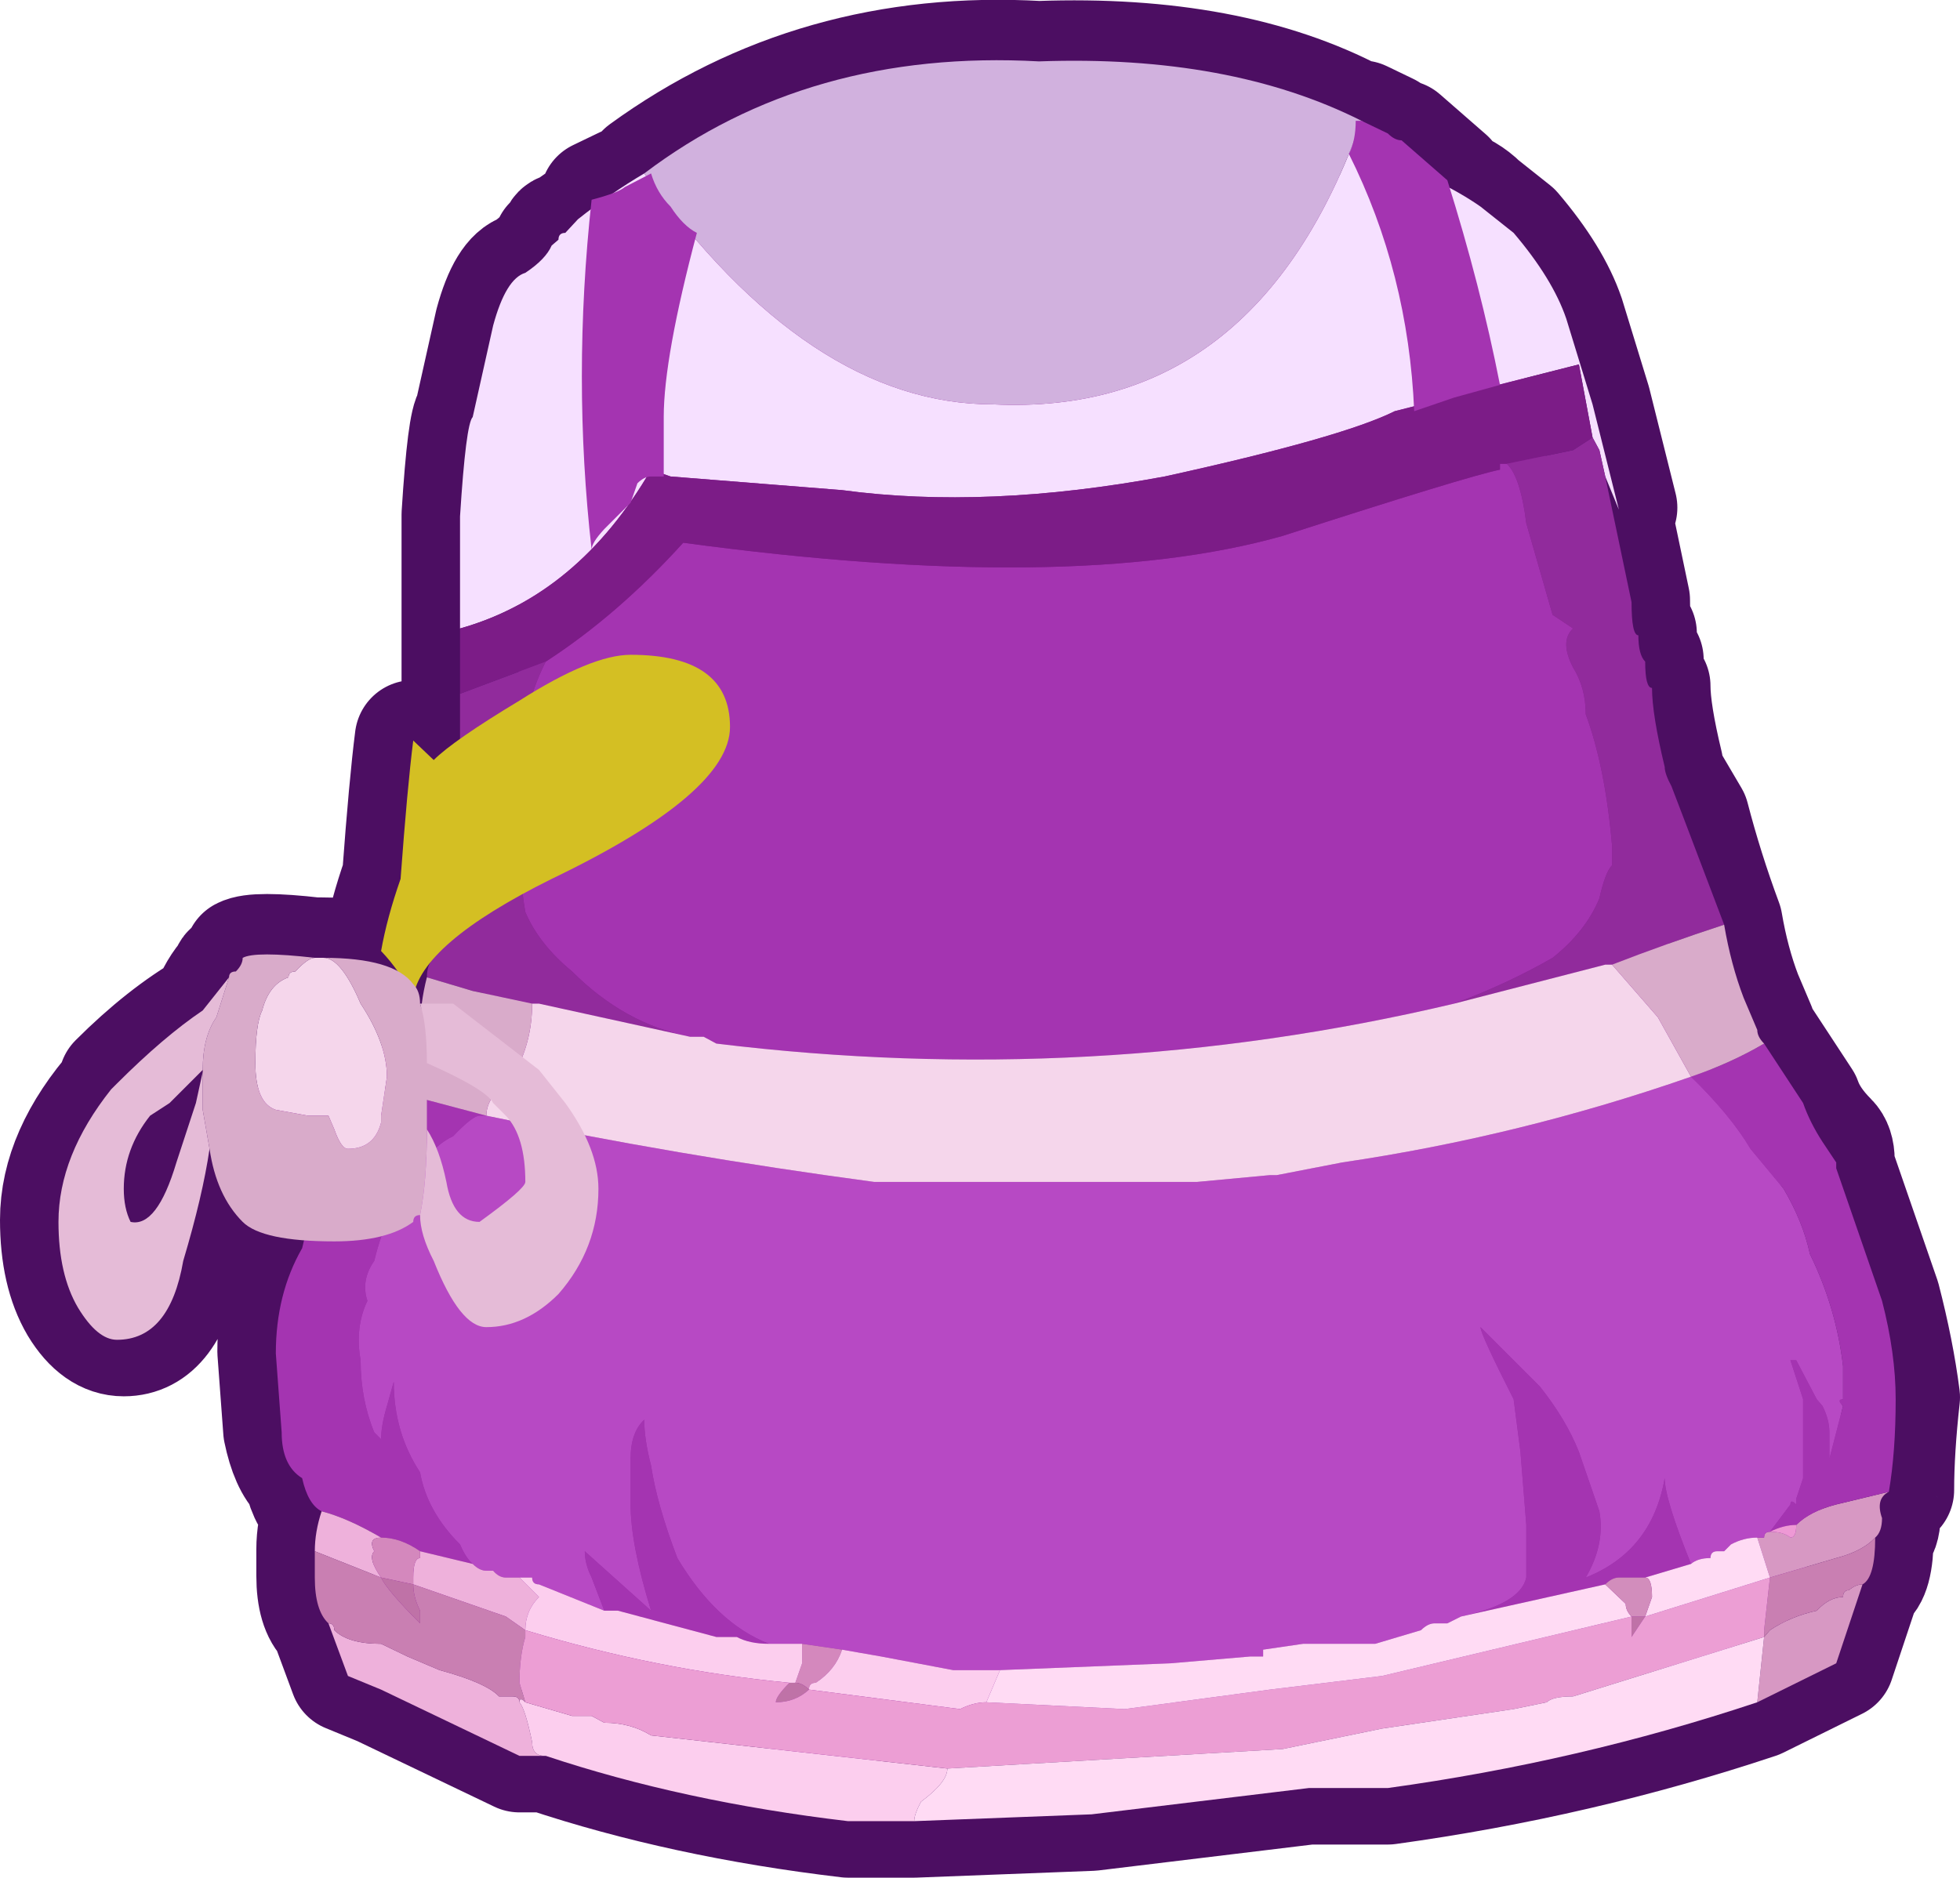 <?xml version="1.0" encoding="UTF-8" standalone="no"?>
<svg xmlns:xlink="http://www.w3.org/1999/xlink" height="96.35px" width="100.55px" xmlns="http://www.w3.org/2000/svg">
  <g transform="matrix(1.0, 0.0, 0.0, 1.0, 15.0, -11.7)">
    <path d="M81.55 89.5 Q81.55 90.2 81.2 90.5 81.2 92.55 80.55 92.9 L79.2 96.95 75.15 98.95 Q66.0 102.0 56.2 103.35 L52.15 103.35 41.0 104.7 31.9 105.05 28.5 105.05 Q20.05 104.05 13.0 101.7 L11.65 101.7 4.55 98.3 2.85 97.6 1.85 94.9 Q1.15 94.25 1.15 92.55 L1.15 91.2 Q1.15 90.2 1.5 89.15 0.8 88.8 0.5 87.45 -0.2 86.8 -0.55 85.1 L-0.85 81.05 Q-0.85 78.0 0.5 75.65 L0.5 75.3 Q-1.9 74.95 -2.55 74.3 -3.9 72.95 -4.25 70.55 -4.6 72.95 -5.6 76.3 -6.3 80.35 -8.65 80.35 -10.0 80.35 -11.0 78.7 -12.0 77.0 -12.0 74.3 -12.0 70.9 -9.0 67.5 L-9.0 67.2 Q-6.6 64.8 -4.25 63.45 -3.9 62.45 -3.25 61.75 -3.25 61.45 -2.9 61.45 -2.55 61.1 -2.55 60.75 -1.9 60.4 1.15 60.75 L1.5 60.75 Q4.2 60.75 5.55 61.45 L4.55 60.4 Q4.85 58.7 5.55 56.7 5.9 51.95 6.2 49.6 L7.25 50.6 8.6 49.25 8.6 47.2 8.6 44.85 8.6 43.85 8.6 40.1 8.6 38.1 Q8.9 33.35 9.25 33.0 L10.3 28.3 Q10.95 25.9 11.95 25.6 13.0 24.9 13.3 24.2 L13.65 23.9 Q13.65 23.55 14.0 23.55 L15.0 22.85 15.7 22.2 15.7 21.85 17.05 21.2 17.35 21.2 18.05 20.5 Q26.85 14.1 38.3 14.75 48.1 14.4 54.55 17.8 L54.85 17.8 56.2 18.45 Q56.55 18.8 56.9 18.8 L59.25 20.85 59.25 21.2 Q60.25 21.5 60.95 22.2 L62.65 23.55 Q64.65 25.9 65.35 27.95 L66.7 32.35 68.05 37.75 67.35 36.05 68.7 42.5 Q68.7 44.2 69.05 44.2 69.05 45.2 69.4 45.55 69.4 46.9 69.75 46.9 69.75 48.25 70.4 50.95 70.4 51.3 70.75 51.95 L71.75 53.65 Q72.45 56.35 73.45 59.05 73.8 61.1 74.45 62.8 L75.15 64.45 Q75.15 64.8 75.5 65.15 L77.5 68.2 Q77.85 69.2 78.85 70.2 79.2 70.55 79.2 71.25 L79.2 71.55 81.55 78.35 Q82.25 81.05 82.55 83.4 82.25 86.1 82.25 88.15 81.2 88.5 81.55 89.5 M7.0 61.25 L6.2 62.1 Q6.55 62.45 6.55 63.1 6.55 62.45 6.9 61.75 L7.0 61.25 7.25 61.1 7.0 61.25 M-4.95 68.2 L-4.6 66.5 -6.3 68.2 -7.3 68.85 Q-8.65 70.55 -8.65 72.6 -8.65 73.6 -8.3 74.3 -6.95 74.6 -5.95 71.25 L-4.95 68.2" fill="#8b1a98" fill-rule="evenodd" stroke="none"/>
    <path d="M81.55 89.5 Q81.55 90.2 81.2 90.5 81.2 92.55 80.55 92.9 L79.2 96.95 75.15 98.95 Q66.0 102.0 56.2 103.35 L52.15 103.35 41.0 104.7 31.9 105.05 28.5 105.05 Q20.05 104.05 13.0 101.7 L11.65 101.7 4.55 98.3 2.85 97.6 1.85 94.9 Q1.15 94.25 1.15 92.55 L1.15 91.2 Q1.15 90.2 1.5 89.15 0.8 88.8 0.5 87.45 -0.2 86.8 -0.55 85.1 L-0.85 81.05 Q-0.85 78.0 0.5 75.65 L0.5 75.3 Q-1.9 74.95 -2.55 74.3 -3.9 72.95 -4.25 70.55 -4.6 72.95 -5.6 76.3 -6.3 80.35 -8.65 80.35 -10.0 80.35 -11.0 78.7 -12.0 77.0 -12.0 74.3 -12.0 70.9 -9.0 67.5 L-9.0 67.2 Q-6.6 64.8 -4.25 63.45 -3.9 62.45 -3.25 61.75 -3.25 61.45 -2.9 61.45 -2.55 61.1 -2.55 60.75 -1.9 60.4 1.15 60.75 L1.5 60.75 Q4.2 60.75 5.55 61.45 L4.55 60.4 Q4.85 58.7 5.55 56.7 5.9 51.95 6.2 49.6 L7.25 50.6 8.6 49.25 8.6 47.2 8.6 44.85 8.6 43.85 8.6 40.1 8.6 38.1 Q8.9 33.35 9.25 33.0 L10.3 28.3 Q10.95 25.9 11.95 25.6 13.0 24.9 13.3 24.2 L13.65 23.9 Q13.65 23.55 14.0 23.55 L15.0 22.85 15.7 22.2 15.7 21.85 17.05 21.2 17.35 21.2 18.05 20.5 Q26.85 14.1 38.3 14.75 48.1 14.4 54.55 17.8 L54.85 17.8 56.2 18.45 Q56.55 18.8 56.9 18.8 L59.25 20.85 59.25 21.2 Q60.25 21.5 60.95 22.2 L62.65 23.55 Q64.65 25.9 65.35 27.95 L66.7 32.35 68.05 37.75 67.35 36.05 68.7 42.5 Q68.7 44.2 69.05 44.2 69.05 45.2 69.4 45.55 69.4 46.9 69.75 46.9 69.75 48.25 70.4 50.95 70.4 51.3 70.75 51.95 L71.75 53.65 Q72.45 56.35 73.45 59.05 73.8 61.1 74.45 62.8 L75.15 64.45 Q75.15 64.8 75.5 65.15 L77.5 68.2 Q77.85 69.2 78.85 70.2 79.2 70.55 79.2 71.25 L79.2 71.55 81.55 78.35 Q82.25 81.05 82.55 83.4 82.25 86.1 82.25 88.15 81.2 88.5 81.55 89.5 M7.0 61.25 L6.2 62.1 Q6.55 62.45 6.55 63.1 6.55 62.45 6.9 61.75 L7.0 61.25 7.25 61.1 M-4.95 68.2 L-4.6 66.5 -6.3 68.2 -7.3 68.85 Q-8.65 70.55 -8.65 72.6 -8.65 73.6 -8.3 74.3 -6.95 74.6 -5.95 71.25 L-4.95 68.2" fill="none" stroke="#4c0e62" stroke-linecap="round" stroke-linejoin="round" stroke-width="6.0"/>
    <path d="M81.9 88.25 Q81.2 88.6 81.55 89.6 81.55 90.3 81.2 90.6 80.55 91.3 79.2 91.65 L75.8 92.65 75.15 90.6 75.5 90.6 Q75.5 90.3 75.8 90.3 76.5 90.3 76.85 90.6 77.15 90.6 77.15 89.95 77.85 89.25 79.2 88.9 L81.9 88.25 M80.55 93.0 L79.2 97.05 75.15 99.05 75.5 95.7 75.8 95.35 Q76.85 94.65 78.2 94.35 78.85 93.65 79.55 93.65 79.55 93.3 79.85 93.3 80.2 93.0 80.55 93.0" fill="#d798c3" fill-rule="evenodd" stroke="none"/>
    <path d="M75.5 65.25 L77.5 68.3 Q77.85 69.3 78.5 70.3 L79.2 71.35 79.2 71.65 81.55 78.45 Q82.25 81.15 82.25 83.5 82.25 86.2 81.9 88.25 L79.2 88.9 Q77.85 89.25 77.15 89.95 76.5 89.95 75.8 90.3 L76.85 88.9 Q76.85 88.6 77.15 88.9 L77.15 88.6 77.5 87.55 77.5 86.2 77.5 83.85 77.5 83.5 76.85 81.5 77.15 81.5 78.2 83.5 78.5 83.85 Q78.85 84.55 78.85 85.2 L78.85 85.9 78.85 86.55 79.55 83.85 Q79.2 83.5 79.55 83.5 L79.55 81.8 Q79.2 78.8 77.85 76.05 77.5 74.4 76.5 72.7 L74.8 70.65 Q73.8 68.95 71.75 66.95 73.8 66.25 75.5 65.25 M1.5 89.25 Q0.8 88.9 0.5 87.55 -0.55 86.9 -0.55 85.2 L-0.85 81.15 Q-0.85 78.1 0.5 75.75 L1.15 73.05 2.85 70.0 3.2 69.65 Q4.55 66.95 4.85 67.3 4.55 67.6 4.85 67.6 L9.95 68.95 9.6 68.95 Q9.25 68.95 8.25 70.0 6.9 70.65 6.2 72.35 4.85 73.7 4.2 76.4 3.5 77.4 3.85 78.45 3.2 79.8 3.5 81.5 3.5 83.5 4.2 85.2 L4.55 85.55 Q4.55 84.85 4.85 83.85 L5.2 82.6 Q5.2 85.2 6.55 87.25 6.9 89.25 8.6 90.95 8.9 91.65 9.25 91.95 L6.55 91.3 Q5.55 90.6 4.55 90.6 2.85 89.6 1.5 89.25 M13.0 45.65 Q16.7 43.25 20.05 39.55 40.0 42.25 50.8 39.2 60.25 36.15 61.95 35.8 L61.95 35.5 62.3 35.5 Q63.0 36.15 63.3 38.55 L64.65 43.25 65.7 43.95 Q65.0 44.6 65.7 45.95 66.35 47.0 66.35 48.35 67.35 51.05 67.7 55.1 L67.7 56.1 Q67.35 56.45 67.05 57.8 66.35 59.5 64.65 60.85 62.3 62.2 59.6 63.2 41.0 67.6 21.75 65.25 L21.1 64.9 20.4 64.9 Q17.05 64.25 14.35 61.55 12.65 60.15 11.95 58.5 11.65 56.8 11.95 56.8 11.3 51.7 11.95 48.7 12.3 47.0 13.0 45.65 M16.0 94.35 L15.35 92.65 Q15.0 91.95 15.0 91.3 L18.4 94.35 Q17.35 90.95 17.35 88.9 L17.35 86.9 17.35 86.55 Q17.35 85.2 18.05 84.55 18.05 85.55 18.4 86.9 18.7 88.9 19.75 91.65 21.75 95.0 24.45 96.05 23.45 96.05 22.8 95.7 L21.75 95.7 16.7 94.35 16.0 94.35 M59.95 94.65 Q63.0 94.0 63.3 92.65 L63.3 89.95 63.0 86.2 62.65 83.5 Q60.95 80.15 60.95 79.8 L64.0 82.85 Q65.35 84.55 66.0 86.2 L67.05 89.25 Q67.35 90.95 66.35 92.65 69.75 91.3 70.4 87.55 70.4 88.6 71.75 91.95 L69.4 92.65 68.7 92.65 68.05 92.65 Q67.7 92.65 67.35 93.0 L59.95 94.65" fill="#a434b1" fill-rule="evenodd" stroke="none"/>
    <path d="M8.6 43.95 L8.6 40.2 8.6 38.2 Q8.9 33.45 9.25 33.1 L10.3 28.4 Q10.95 26.0 11.95 25.7 13.0 25.0 13.3 24.3 L13.65 24.0 Q13.65 23.65 14.0 23.65 L14.65 22.95 Q16.35 21.6 18.05 20.6 26.5 32.45 35.95 32.45 49.45 33.1 54.85 17.9 L58.6 20.95 Q59.95 21.6 60.95 22.3 L62.65 23.65 Q64.65 26.0 65.35 28.05 L66.7 32.45 68.05 37.85 67.35 36.15 67.05 34.8 66.7 34.15 66.0 30.4 56.55 32.8 Q53.85 34.15 44.75 36.15 35.6 37.85 28.2 36.85 L19.4 36.15 18.4 35.8 Q14.65 42.25 8.6 43.95" fill="#f6e0ff" fill-rule="evenodd" stroke="none"/>
    <path d="M8.6 47.3 L8.6 44.95 8.6 43.95 Q14.65 42.25 18.4 35.8 L19.4 36.15 28.2 36.85 Q35.6 37.85 44.75 36.15 53.85 34.15 56.55 32.8 L66.0 30.4 66.7 34.15 65.7 34.8 62.3 35.5 61.95 35.5 61.95 35.8 Q60.25 36.15 50.8 39.2 40.0 42.25 20.05 39.55 16.7 43.25 13.0 45.65 L8.6 47.3" fill="#7c1c87" fill-rule="evenodd" stroke="none"/>
    <path d="M6.9 61.85 Q6.9 61.2 7.25 60.85 6.9 60.5 7.25 60.5 L7.25 59.85 7.55 58.5 7.25 58.5 Q7.55 58.15 7.9 58.15 7.9 57.15 8.25 56.1 7.9 55.8 8.25 55.45 L8.25 55.1 8.25 52.4 8.25 51.4 Q8.25 50.7 8.6 50.35 8.25 49.7 8.6 49.7 L8.6 47.3 13.0 45.65 Q12.3 47.0 11.95 48.7 11.3 51.7 11.95 56.8 11.65 56.8 11.95 58.5 12.65 60.15 14.35 61.55 17.05 64.25 20.4 64.9 L12.65 63.2 12.3 63.2 9.25 62.55 6.9 61.85 M67.35 36.15 L68.7 42.6 Q68.7 44.3 69.05 44.3 69.05 45.3 69.4 45.65 69.4 47.0 69.75 47.0 69.75 48.35 70.4 51.05 70.4 51.4 70.75 52.05 L71.4 53.75 73.45 59.15 Q70.4 60.15 67.7 61.2 L67.35 61.2 59.6 63.2 Q62.3 62.2 64.65 60.85 66.35 59.5 67.05 57.8 67.35 56.45 67.7 56.1 L67.7 55.1 Q67.35 51.05 66.35 48.35 66.35 47.0 65.7 45.95 65.0 44.6 65.7 43.95 L64.65 43.25 63.3 38.55 Q63.0 36.15 62.3 35.5 L65.7 34.8 66.7 34.15 67.05 34.8 67.35 36.15" fill="#912b9c" fill-rule="evenodd" stroke="none"/>
    <path d="M18.05 20.6 Q26.5 14.2 38.3 14.85 48.1 14.5 54.85 17.9 49.45 33.1 35.95 32.45 26.5 32.45 18.05 20.6" fill="#d1b1de" fill-rule="evenodd" stroke="none"/>
    <path d="M71.75 66.95 Q73.8 68.95 74.8 70.65 L76.5 72.7 Q77.5 74.4 77.85 76.05 79.2 78.8 79.55 81.8 L79.55 83.5 Q79.2 83.5 79.55 83.85 L78.85 86.55 78.85 85.9 78.85 85.2 Q78.85 84.55 78.5 83.85 L78.2 83.5 77.15 81.5 76.85 81.5 77.5 83.5 77.5 83.85 77.5 86.2 77.5 87.55 77.15 88.6 77.15 88.9 Q76.85 88.6 76.85 88.9 L75.8 90.3 Q75.5 90.3 75.5 90.6 L75.15 90.6 Q74.45 90.6 73.8 90.95 L73.45 91.3 73.1 91.3 Q72.75 91.3 72.75 91.65 72.1 91.65 71.75 91.95 70.4 88.6 70.4 87.55 69.75 91.3 66.35 92.65 67.35 90.95 67.05 89.25 L66.0 86.2 Q65.35 84.55 64.0 82.85 L60.95 79.8 Q60.95 80.15 62.65 83.5 L63.0 86.2 63.3 89.95 63.3 92.65 Q63.0 94.0 59.95 94.65 L59.25 95.0 58.6 95.0 Q58.25 95.0 57.9 95.35 L55.55 96.05 52.15 96.05 51.85 96.05 49.8 96.35 49.8 96.7 49.15 96.7 45.05 97.05 36.3 97.4 35.95 97.4 33.9 97.4 30.2 96.7 28.2 96.35 26.15 96.05 24.45 96.05 Q21.75 95.0 19.75 91.65 18.7 88.9 18.4 86.9 18.05 85.55 18.05 84.55 17.35 85.2 17.35 86.55 L17.35 86.9 17.35 88.9 Q17.35 90.95 18.4 94.35 L15.0 91.3 Q15.0 91.95 15.35 92.65 L16.0 94.35 12.65 93.0 Q12.3 93.0 12.3 92.65 L11.65 92.65 10.95 92.65 Q10.6 92.65 10.3 92.3 L9.95 92.3 Q9.6 92.3 9.25 91.95 8.9 91.65 8.6 90.95 6.9 89.25 6.55 87.25 5.2 85.2 5.2 82.6 L4.85 83.85 Q4.55 84.85 4.55 85.55 L4.2 85.2 Q3.5 83.5 3.5 81.5 3.2 79.8 3.85 78.45 3.5 77.4 4.2 76.4 4.85 73.7 6.2 72.35 6.9 70.65 8.25 70.0 9.25 68.95 9.6 68.95 L9.95 68.95 Q19.75 71.0 29.85 72.35 L32.9 72.35 33.9 72.35 34.6 72.35 35.6 72.35 37.3 72.35 41.0 72.35 44.4 72.35 46.4 72.35 50.15 72.0 50.5 72.0 53.85 71.35 Q63.0 70.0 71.75 66.95" fill="#b749c4" fill-rule="evenodd" stroke="none"/>
    <path d="M20.4 64.9 L21.1 64.9 21.75 65.25 Q41.0 67.6 59.6 63.2 L67.35 61.2 67.7 61.2 70.05 63.9 71.75 66.95 Q63.0 70.0 53.85 71.35 L50.5 72.0 50.15 72.0 46.4 72.35 44.4 72.35 41.0 72.35 37.3 72.35 35.6 72.35 34.6 72.35 33.9 72.35 32.9 72.35 29.85 72.35 Q19.75 71.0 9.95 68.95 9.95 67.95 11.3 66.95 12.3 65.25 12.3 63.2 L12.65 63.2 20.4 64.9" fill="#f5d6eb" fill-rule="evenodd" stroke="none"/>
    <path d="M4.85 67.6 Q5.55 67.6 5.9 66.6 5.9 65.6 6.2 65.25 L6.2 64.9 6.55 64.55 Q6.55 63.2 6.9 61.85 L9.25 62.55 12.3 63.2 Q12.3 65.25 11.3 66.95 9.95 67.95 9.95 68.95 L4.85 67.6 M73.45 59.15 Q73.8 61.2 74.45 62.9 L75.15 64.55 Q75.15 64.9 75.5 65.25 73.8 66.25 71.75 66.95 L70.05 63.9 67.7 61.2 Q70.4 60.15 73.45 59.15" fill="#d9abca" fill-rule="evenodd" stroke="none"/>
    <path d="M12.95 101.8 L11.65 101.8 4.55 98.4 2.85 97.7 1.85 95.0 Q2.15 95.0 2.15 95.35 2.85 96.05 4.55 96.05 L5.9 96.7 7.55 97.4 Q9.95 98.05 10.6 98.75 L11.3 98.75 Q11.65 98.75 11.65 99.05 11.95 99.4 12.3 101.1 12.3 101.8 12.95 101.8 M1.15 91.3 Q1.15 90.3 1.5 89.25 2.85 89.6 4.55 90.6 3.85 90.6 4.2 91.3 3.85 91.65 4.55 92.65 L1.15 91.3 M9.25 91.95 Q9.6 92.3 9.95 92.3 L10.3 92.3 Q10.6 92.65 10.95 92.65 L11.65 92.65 12.65 93.65 Q11.95 94.35 11.95 95.35 L10.95 94.65 6.2 93.0 6.2 92.65 Q6.2 91.65 6.55 91.65 L6.55 91.3 9.25 91.95" fill="#eeb1db" fill-rule="evenodd" stroke="none"/>
    <path d="M26.15 96.05 L28.2 96.35 Q27.85 97.4 26.85 98.05 26.5 98.05 26.5 98.4 26.15 98.05 25.8 98.05 L26.15 97.05 26.15 96.05 M6.55 91.3 L6.55 91.65 Q6.2 91.65 6.2 92.65 L6.2 93.0 4.55 92.65 Q3.85 91.65 4.2 91.3 3.85 90.6 4.55 90.6 5.55 90.6 6.55 91.3" fill="#d488bd" fill-rule="evenodd" stroke="none"/>
    <path d="M81.2 90.6 Q81.2 92.65 80.55 93.0 80.2 93.0 79.85 93.3 79.55 93.3 79.55 93.65 78.85 93.65 78.2 94.35 76.85 94.65 75.8 95.35 L75.5 95.7 75.5 95.35 75.8 92.65 79.2 91.65 Q80.55 91.3 81.2 90.6 M1.85 95.0 Q1.15 94.35 1.15 92.65 L1.15 91.3 4.55 92.65 Q4.85 93.3 6.55 95.0 L6.55 94.35 Q6.2 93.65 6.2 93.0 L10.95 94.65 11.95 95.35 11.95 95.7 Q11.65 96.7 11.65 98.05 L11.95 99.05 Q11.65 98.75 11.65 99.05 11.65 98.75 11.3 98.75 L10.6 98.75 Q9.95 98.05 7.55 97.4 L5.9 96.7 4.55 96.05 Q2.85 96.05 2.15 95.35 2.15 95.0 1.85 95.0" fill="#c97fb2" fill-rule="evenodd" stroke="none"/>
    <path d="M4.55 92.65 L6.2 93.0 Q6.2 93.65 6.55 94.35 L6.55 95.0 Q4.85 93.3 4.55 92.65 M69.4 94.65 L68.7 95.7 68.7 94.65 69.4 94.65 M26.5 98.4 Q25.8 99.05 24.8 99.05 24.8 98.75 25.5 98.05 L25.8 98.05 Q26.15 98.05 26.5 98.4" fill="#bf72a7" fill-rule="evenodd" stroke="none"/>
    <path d="M31.9 105.15 L28.5 105.15 Q20.05 104.15 13.0 101.8 L12.95 101.8 Q12.3 101.8 12.3 101.1 11.95 99.4 11.65 99.05 11.65 98.75 11.95 99.05 L14.35 99.75 15.35 99.75 16.0 100.1 Q17.35 100.1 18.4 100.75 L33.6 102.45 Q33.6 103.15 32.25 104.15 31.9 104.8 31.9 105.15 M11.65 92.65 L12.3 92.65 Q12.3 93.0 12.65 93.0 L16.0 94.35 16.7 94.35 21.75 95.7 22.8 95.7 Q23.45 96.05 24.45 96.05 L26.15 96.05 26.15 97.05 25.8 98.05 25.5 98.05 Q18.7 97.4 11.95 95.35 11.95 94.35 12.65 93.65 L11.65 92.65 M28.2 96.35 L30.2 96.7 33.9 97.4 35.95 97.4 36.3 97.4 35.6 99.05 Q34.95 99.05 34.25 99.4 L26.5 98.4 Q26.5 98.05 26.85 98.05 27.85 97.4 28.2 96.35" fill="#fcceee" fill-rule="evenodd" stroke="none"/>
    <path d="M11.95 99.05 L11.65 98.05 Q11.65 96.7 11.95 95.7 L11.95 95.35 Q18.7 97.4 25.5 98.05 24.8 98.75 24.8 99.05 25.8 99.05 26.5 98.4 L34.25 99.4 Q34.95 99.05 35.6 99.05 L42.7 99.4 50.15 98.4 55.9 97.7 68.7 94.65 68.7 95.7 69.4 94.65 75.8 92.65 75.5 95.35 75.5 95.7 65.7 98.75 Q64.65 98.75 64.35 99.05 L62.65 99.4 55.9 100.4 50.8 101.45 33.6 102.45 18.4 100.75 Q17.35 100.1 16.0 100.1 L15.35 99.75 14.35 99.75 11.95 99.05" fill="#ec9ed4" fill-rule="evenodd" stroke="none"/>
    <path d="M75.15 99.05 Q66.0 102.1 56.2 103.45 L52.15 103.45 41.0 104.8 31.9 105.15 Q31.9 104.8 32.25 104.15 33.6 103.15 33.6 102.45 L50.8 101.45 55.9 100.4 62.65 99.4 64.35 99.05 Q64.65 98.75 65.7 98.75 L75.5 95.7 75.15 99.05 M36.3 97.4 L45.05 97.05 49.15 96.7 49.8 96.7 49.8 96.35 51.85 96.05 52.15 96.05 55.55 96.05 57.9 95.35 Q58.25 95.0 58.6 95.0 L59.25 95.0 59.95 94.65 67.35 93.0 68.4 94.0 Q68.4 94.35 68.7 94.65 L55.9 97.7 50.15 98.4 42.7 99.4 35.6 99.05 36.3 97.4 M71.75 91.95 Q72.1 91.65 72.75 91.65 72.75 91.3 73.1 91.3 L73.45 91.3 73.8 90.95 Q74.45 90.6 75.15 90.6 L75.8 92.65 69.4 94.65 69.75 93.65 Q69.75 92.65 69.4 92.65 L71.75 91.95" fill="#ffdbf4" fill-rule="evenodd" stroke="none"/>
    <path d="M67.35 93.0 Q67.7 92.65 68.05 92.65 L68.7 92.65 69.4 92.65 Q69.75 92.65 69.75 93.65 L69.4 94.65 68.7 94.65 Q68.4 94.35 68.4 94.0 L67.35 93.0" fill="#d28dbc" fill-rule="evenodd" stroke="none"/>
    <path d="M75.8 90.3 Q76.5 89.95 77.15 89.95 77.15 90.6 76.85 90.6 76.5 90.3 75.8 90.3" fill="#ee99d5" fill-rule="evenodd" stroke="none"/>
    <path d="M17.35 45.3 Q22.45 45.3 22.45 49.0 22.45 52.4 13.3 56.8 6.55 60.15 6.2 62.9 5.55 61.55 4.55 60.5 4.85 58.8 5.55 56.8 5.9 52.05 6.2 49.7 L7.25 50.7 Q8.25 49.7 11.65 47.65 15.35 45.3 17.35 45.3" fill="#d4bf23" fill-rule="evenodd" stroke="none"/>
    <path d="M1.6 60.85 Q2.5 60.85 3.5 63.2 4.85 65.25 4.85 66.95 L4.55 68.95 4.55 69.3 Q4.2 70.65 2.85 70.65 2.5 70.65 2.15 69.65 L1.85 68.95 0.8 68.95 -0.85 68.65 Q-1.9 68.3 -1.9 66.25 -1.9 64.25 -1.55 63.55 -1.2 62.2 -0.2 61.85 -0.2 61.55 0.15 61.55 0.8 60.85 1.15 60.85 L1.6 60.85" fill="#f5d6eb" fill-rule="evenodd" stroke="none"/>
    <path d="M1.15 60.85 Q0.8 60.85 0.15 61.55 -0.2 61.55 -0.2 61.85 -1.2 62.2 -1.55 63.55 -1.9 64.25 -1.9 66.25 -1.9 68.3 -0.85 68.65 L0.8 68.95 1.85 68.95 2.15 69.65 Q2.5 70.65 2.85 70.65 4.2 70.65 4.55 69.3 L4.55 68.95 4.85 66.95 Q4.85 65.25 3.5 63.2 2.5 60.85 1.6 60.85 5.2 60.85 6.2 62.2 6.55 62.55 6.55 63.2 6.9 64.25 6.9 66.25 L6.9 68.95 6.9 69.65 Q6.9 72.35 6.55 74.05 6.2 74.05 6.2 74.4 4.85 75.4 2.15 75.4 -1.55 75.4 -2.55 74.4 -3.9 73.05 -4.25 70.65 L-4.6 68.65 -4.6 67.3 -4.6 66.7 -4.6 66.6 Q-4.6 64.9 -3.9 63.9 L-3.25 61.85 Q-3.25 61.55 -2.9 61.55 -2.55 61.2 -2.55 60.85 -1.9 60.5 1.15 60.85" fill="#d9abca" fill-rule="evenodd" stroke="none"/>
    <path d="M-3.25 61.85 L-3.9 63.9 Q-4.6 64.9 -4.6 66.6 L-6.3 68.3 -7.3 68.95 Q-8.65 70.65 -8.65 72.7 -8.65 73.7 -8.3 74.4 -6.95 74.7 -5.95 71.35 L-4.95 68.3 -4.6 66.7 -4.6 67.3 -4.6 68.65 -4.25 70.65 Q-4.6 73.05 -5.6 76.4 -6.3 80.45 -9.0 80.45 -10.0 80.45 -11.0 78.8 -12.0 77.1 -12.0 74.4 -12.0 71.0 -9.3 67.6 L-9.0 67.3 Q-6.6 64.9 -4.6 63.55 L-3.25 61.85 M6.55 74.05 Q6.9 72.35 6.9 69.65 7.55 70.65 7.9 72.35 8.25 74.4 9.6 74.4 11.95 72.7 11.95 72.35 11.95 70.0 10.95 68.95 L10.3 68.3 Q9.95 67.6 6.9 66.25 6.9 64.25 6.55 63.2 L8.25 63.2 12.65 66.6 14.0 68.3 Q15.7 70.65 15.7 72.7 15.7 75.75 13.65 78.1 11.95 79.8 9.95 79.8 8.6 79.8 7.25 76.4 6.55 75.05 6.55 74.05" fill="#e5bbd7" fill-rule="evenodd" stroke="none"/>
    <path d="M18.4 20.6 Q18.7 21.6 19.4 22.3 20.05 23.3 20.75 23.65 19.05 30.05 19.05 33.1 L19.05 36.15 18.4 36.15 Q18.05 36.15 17.7 36.5 L17.35 37.5 16.0 38.85 Q15.35 39.55 15.35 39.9 14.35 31.1 15.35 21.95 16.7 21.6 17.05 21.3 L18.4 20.6" fill="#a434b1" fill-rule="evenodd" stroke="none"/>
    <path d="M56.2 18.55 Q56.55 18.9 56.9 18.9 L59.25 20.95 Q60.95 26.35 61.95 31.45 L59.6 32.1 57.55 32.8 Q57.25 25.7 54.2 19.6 54.55 18.9 54.55 17.9 L54.85 17.9 56.2 18.55" fill="#a434b1" fill-rule="evenodd" stroke="none"/>
  </g>
</svg>
